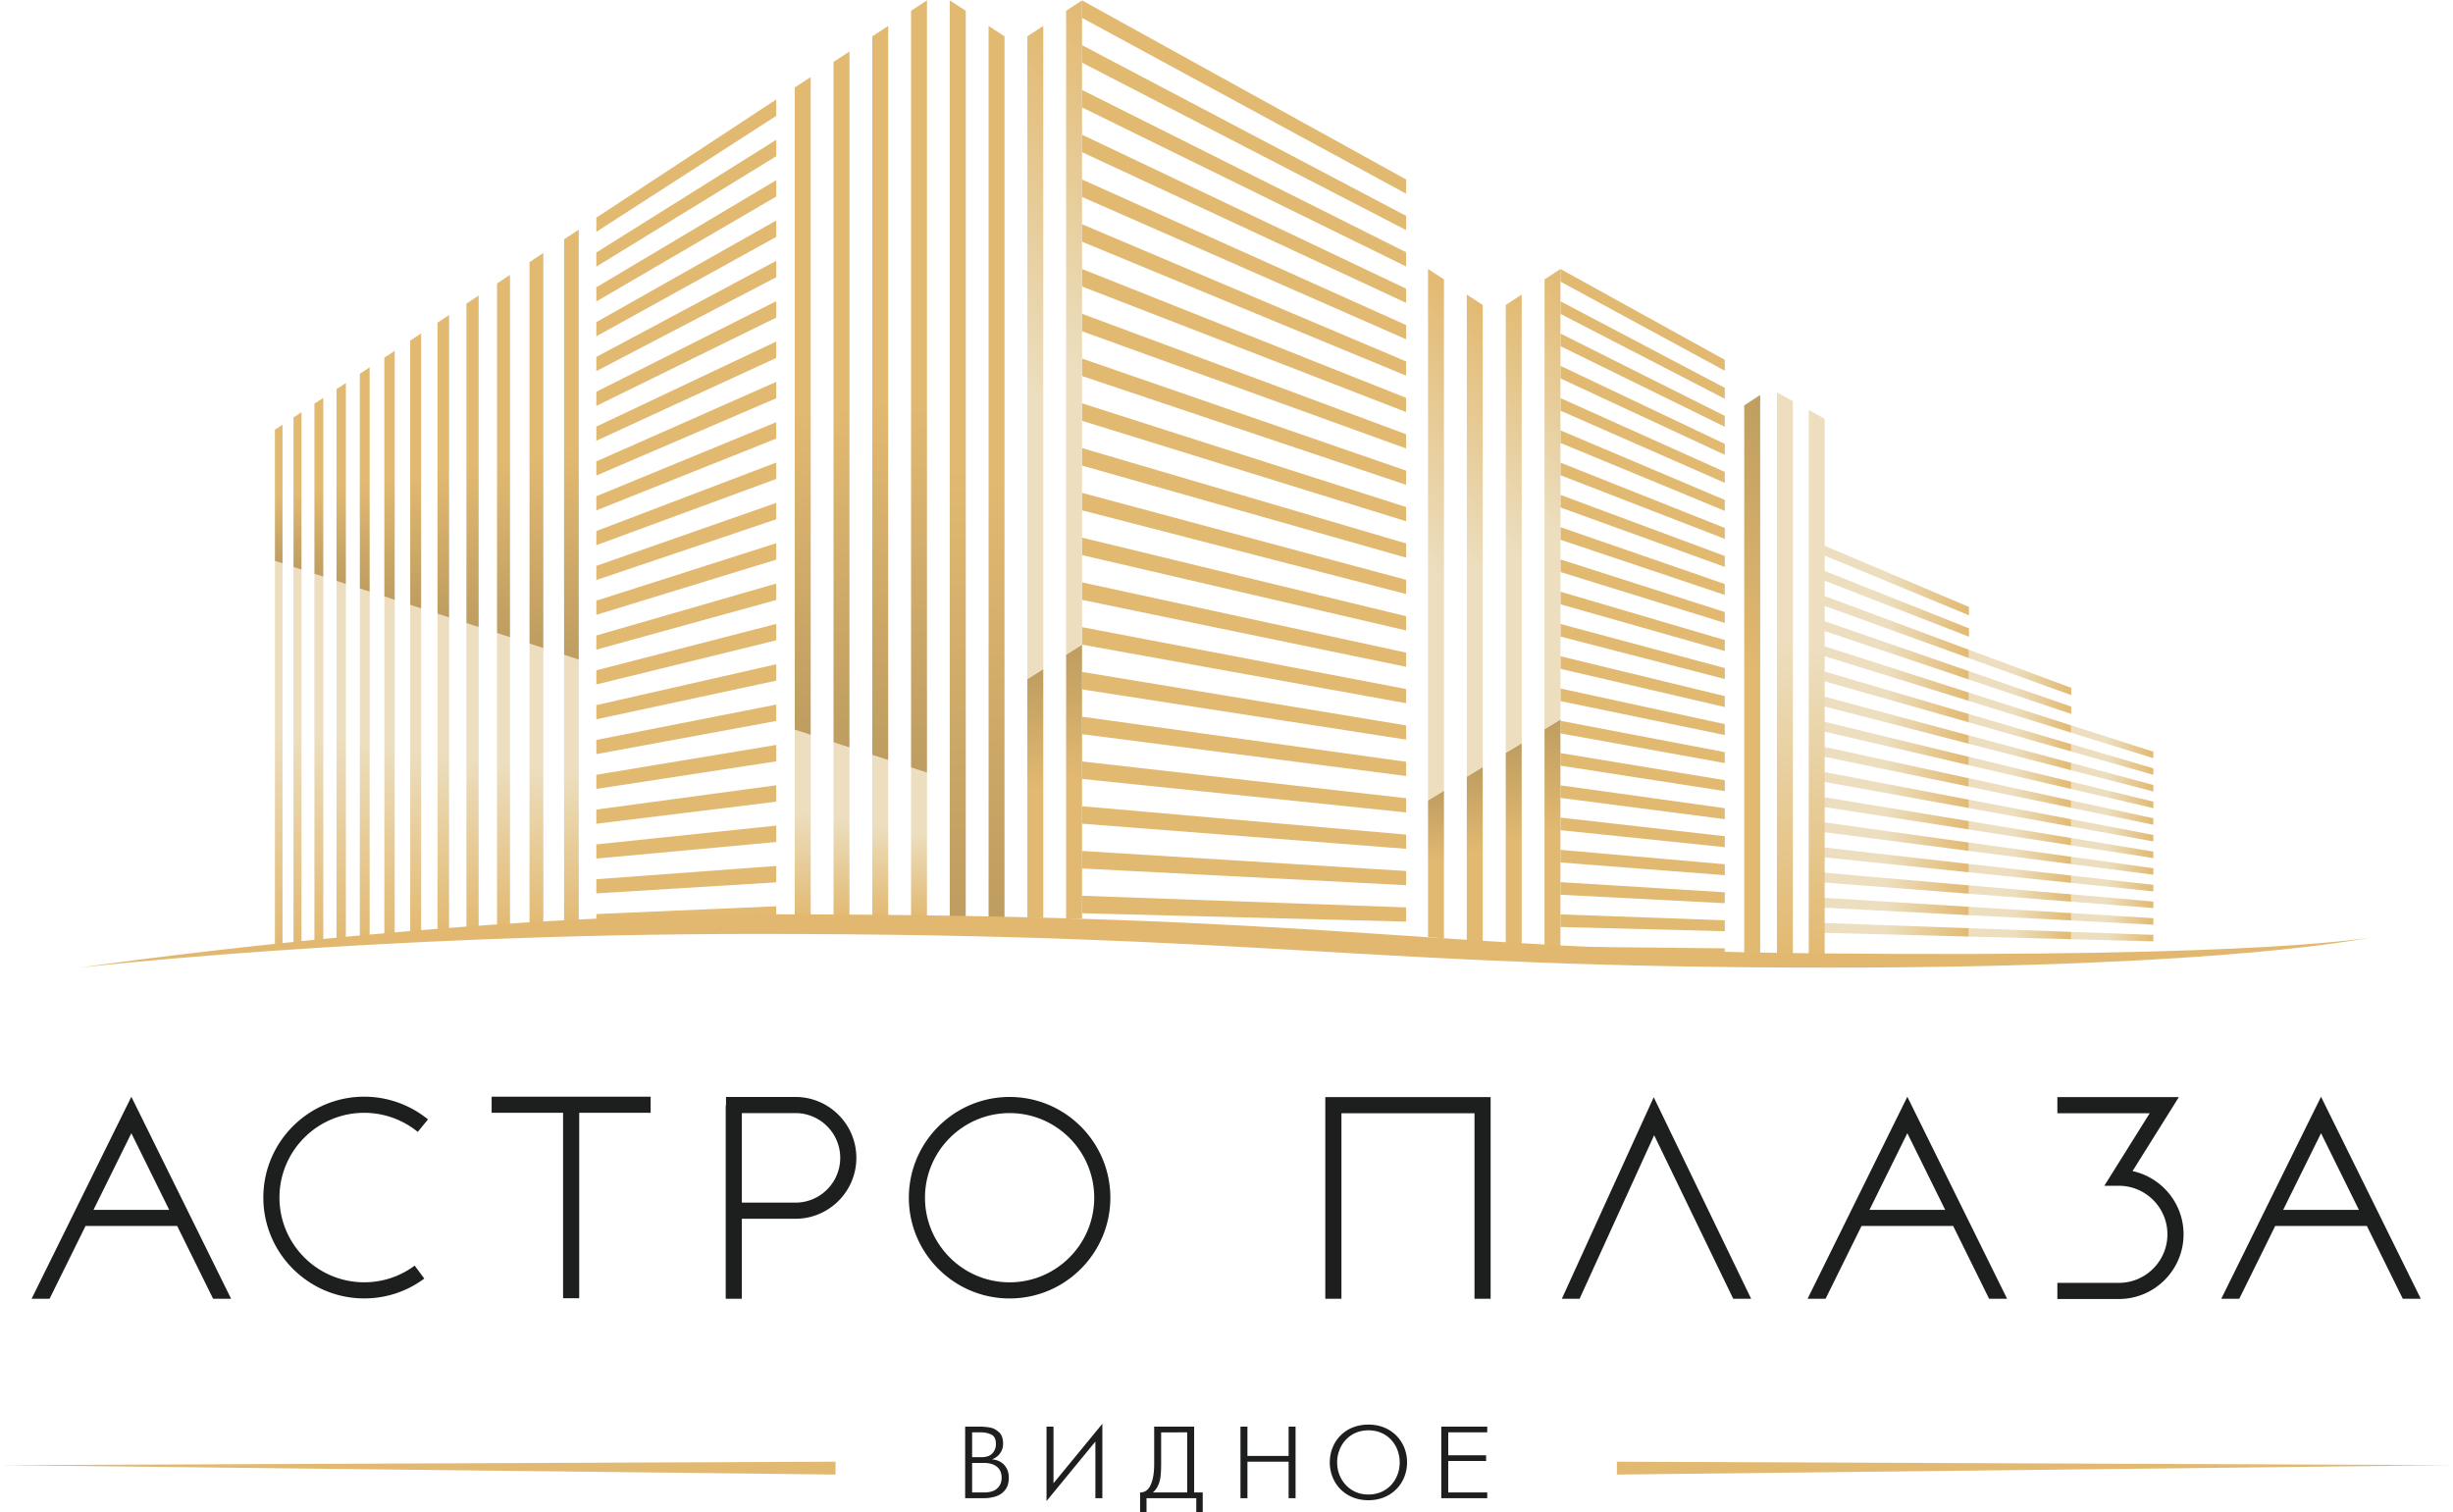 <svg xmlns="http://www.w3.org/2000/svg" viewBox="0 0 607.921 374.839"><defs><clipPath id="c" clipPathUnits="userSpaceOnUse"><path d="M338.824 112.462l.417-.022 26.821-1.387v1.554l-26.821 1.659-.417.026z"/></clipPath><clipPath id="cB" clipPathUnits="userSpaceOnUse"><path d="M385.07 144.976l7.244-2.248 8.027-2.491v1.209l-8.027 2.572-7.244 2.321z"/></clipPath><clipPath id="e" clipPathUnits="userSpaceOnUse"><path d="M338.824 117.148l.417-.032 26.821-2.081v1.555l-26.821 2.351-.417.037z"/></clipPath><clipPath id="g" clipPathUnits="userSpaceOnUse"><path d="M338.824 121.835l.417-.043 26.821-2.775v1.555l-26.821 3.045-.417.048z"/></clipPath><clipPath id="i" clipPathUnits="userSpaceOnUse"><path d="M338.824 126.521l.417-.054 26.821-3.468v1.555l-26.821 3.739-.417.057z"/></clipPath><clipPath id="k" clipPathUnits="userSpaceOnUse"><path d="M338.824 131.208l.417-.066 26.821-4.161v1.555l-26.821 4.433-.417.068z"/></clipPath><clipPath id="m" clipPathUnits="userSpaceOnUse"><path d="M338.824 135.894l.417-.076 26.821-4.854v1.554l-26.821 5.126-.417.08z"/></clipPath><clipPath id="o" clipPathUnits="userSpaceOnUse"><path d="M338.824 140.58l.417-.086 26.821-5.549v1.555l-26.821 5.82-.417.091z"/></clipPath><clipPath id="q" clipPathUnits="userSpaceOnUse"><path d="M338.824 145.267l.417-.097 26.821-6.242v1.554l-26.821 6.514-.417.101z"/></clipPath><clipPath id="s" clipPathUnits="userSpaceOnUse"><path d="M338.824 149.954l.417-.108 26.821-6.936v1.555l-26.821 7.206-.417.112z"/></clipPath><clipPath id="u" clipPathUnits="userSpaceOnUse"><path d="M338.824 154.64l.417-.119 26.821-7.629v1.555l-26.821 7.9-.417.123z"/></clipPath><clipPath id="w" clipPathUnits="userSpaceOnUse"><path d="M338.824 159.326l.417-.129 26.821-8.323v1.555l-26.821 8.594-.417.133z"/></clipPath><clipPath id="y" clipPathUnits="userSpaceOnUse"><path d="M338.824 164.013l.417-.141 26.821-9.016v1.555l-26.821 9.287-.417.145z"/></clipPath><clipPath id="A" clipPathUnits="userSpaceOnUse"><path d="M338.824 168.699l.417-.151 26.821-9.71v1.555l-26.821 9.981-.417.155z"/></clipPath><clipPath id="C" clipPathUnits="userSpaceOnUse"><path d="M338.824 173.386l.417-.162 26.821-10.404v1.555l-26.821 10.675-.417.166z"/></clipPath><clipPath id="E" clipPathUnits="userSpaceOnUse"><path d="M338.824 178.072l.417-.172 26.821-11.098v1.555l-26.821 11.368-.417.177z"/></clipPath><clipPath id="G" clipPathUnits="userSpaceOnUse"><path d="M327.248 207.768l-2.963-1.933V103.089h2.963z"/></clipPath><clipPath id="I" clipPathUnits="userSpaceOnUse"><path d="M0 281.129h455.941V0H0z"/></clipPath><clipPath id="J" clipPathUnits="userSpaceOnUse"><path d="M183.794 110.644c.99-.006 1.977-.014 2.961-.024v163.823l-2.961 1.933z"/></clipPath><clipPath id="L" clipPathUnits="userSpaceOnUse"><path d="M176.586 281.129V110.664l1.482.002c.498 0 .985-.005 1.481-.006v168.535z"/></clipPath><clipPath id="N" clipPathUnits="userSpaceOnUse"><path d="M0 281.129h455.941V0H0z"/></clipPath><clipPath id="O" clipPathUnits="userSpaceOnUse"><path d="M147.761 110.389c.981.019 1.969.036 2.962.051v34.132l-2.962.961z"/></clipPath><clipPath id="Q" clipPathUnits="userSpaceOnUse"><path d="M154.967 110.505c.983.013 1.97.027 2.963.038v31.688l-2.963.963z"/></clipPath><clipPath id="S" clipPathUnits="userSpaceOnUse"><path d="M162.174 110.589c.984.009 1.968.019 2.962.027v29.276l-2.962.962z"/></clipPath><clipPath id="U" clipPathUnits="userSpaceOnUse"><path d="M169.38 110.643c.981.006 1.973.008 2.963.011v26.899l-2.963.962z"/></clipPath><clipPath id="W" clipPathUnits="userSpaceOnUse"><path d="M58.455 105.951l1.65.142v67.895l-1.65.535z"/></clipPath><clipPath id="Y" clipPathUnits="userSpaceOnUse"><path d="M62.57 106.3c.569.047 1.15.094 1.734.14v66.184l-1.734.564z"/></clipPath><clipPath id="aa" clipPathUnits="userSpaceOnUse"><path d="M51.112 105.285l1.413.133v71.031l-1.413.458z"/></clipPath><clipPath id="ac" clipPathUnits="userSpaceOnUse"><path d="M54.567 105.606l1.486.134v69.563l-1.486.482z"/></clipPath><clipPath id="ae" clipPathUnits="userSpaceOnUse"><path d="M66.898 106.647l1.825.141v64.402l-1.825.593z"/></clipPath><clipPath id="ag" clipPathUnits="userSpaceOnUse"><path d="M71.456 106.994c.633.047 1.278.093 1.925.139v62.545l-1.925.625z"/></clipPath><clipPath id="ai" clipPathUnits="userSpaceOnUse"><path d="M76.264 107.339l2.032.139v60.605l-2.032.66z"/></clipPath><clipPath id="ak" clipPathUnits="userSpaceOnUse"><path d="M81.342 107.681c.708.047 1.426.093 2.148.139v58.576l-2.148.698z"/></clipPath><clipPath id="am" clipPathUnits="userSpaceOnUse"><path d="M86.713 108.022l2.276.136v56.454l-2.276.738z"/></clipPath><clipPath id="ao" clipPathUnits="userSpaceOnUse"><path d="M92.406 108.355c.796.045 1.602.09 2.413.134v54.23l-2.413.783z"/></clipPath><clipPath id="aq" clipPathUnits="userSpaceOnUse"><path d="M98.447 108.682l2.565.132v51.894l-2.565.833z"/></clipPath><clipPath id="as" clipPathUnits="userSpaceOnUse"><path d="M104.871 109.001l2.731.125v49.443l-2.731.887z"/></clipPath><clipPath id="au" clipPathUnits="userSpaceOnUse"><path d="M147.761 264.938V145.533l2.962-.961v122.3z"/></clipPath><clipPath id="aw" clipPathUnits="userSpaceOnUse"><path d="M154.967 269.69V143.194l2.963-.963v129.393z"/></clipPath><clipPath id="ay" clipPathUnits="userSpaceOnUse"><path d="M162.174 274.443V140.854l2.962-.962v136.484z"/></clipPath><clipPath id="aA" clipPathUnits="userSpaceOnUse"><path d="M172.343 281.129l-2.963-1.934v-140.68l2.963-.962z"/></clipPath><clipPath id="aC" clipPathUnits="userSpaceOnUse"><path d="M58.455 206.146v-31.623l1.65-.535v33.244z"/></clipPath><clipPath id="aE" clipPathUnits="userSpaceOnUse"><path d="M62.57 208.855v-35.667l1.734-.564v37.372z"/></clipPath><clipPath id="aG" clipPathUnits="userSpaceOnUse"><path d="M51.112 201.311v-24.404l1.413-.458v25.792z"/></clipPath><clipPath id="aI" clipPathUnits="userSpaceOnUse"><path d="M54.567 203.585v-27.8l1.486-.482v29.262z"/></clipPath><clipPath id="aK" clipPathUnits="userSpaceOnUse"><path d="M66.898 211.704v-39.921l1.825-.593v41.717z"/></clipPath><clipPath id="aM" clipPathUnits="userSpaceOnUse"><path d="M71.456 214.706v-44.403l1.925-.625v46.295z"/></clipPath><clipPath id="aO" clipPathUnits="userSpaceOnUse"><path d="M76.264 217.871v-49.128l2.032-.66v51.125z"/></clipPath><clipPath id="aQ" clipPathUnits="userSpaceOnUse"><path d="M81.342 221.215v-54.121l2.148-.698v56.232z"/></clipPath><clipPath id="aS" clipPathUnits="userSpaceOnUse"><path d="M86.713 224.752V165.35l2.276-.738v61.637z"/></clipPath><clipPath id="aU" clipPathUnits="userSpaceOnUse"><path d="M92.406 228.498v-64.996l2.413-.783v67.369z"/></clipPath><clipPath id="aW" clipPathUnits="userSpaceOnUse"><path d="M98.447 232.476v-70.935l2.565-.833v73.457z"/></clipPath><clipPath id="aY" clipPathUnits="userSpaceOnUse"><path d="M104.871 236.705v-77.249l2.731-.887v79.936z"/></clipPath><clipPath id="ba" clipPathUnits="userSpaceOnUse"><path d="M191 154.955v-44.382c.992-.013 1.976-.031 2.962-.048v46.294z"/></clipPath><clipPath id="bc" clipPathUnits="userSpaceOnUse"><path d="M198.206 159.488v-49.04c.995-.022 1.976-.048 2.963-.072v50.976z"/></clipPath><clipPath id="be" clipPathUnits="userSpaceOnUse"><path d="M191 274.443V154.955l2.962 1.864v119.557z"/></clipPath><clipPath id="bg" clipPathUnits="userSpaceOnUse"><path d="M201.169 281.129l-2.963-1.934V159.488l2.963 1.864v116.527z"/></clipPath><clipPath id="bi" clipPathUnits="userSpaceOnUse"><path d="M272.703 136.798v-30.389l2.962-.233v32.433z"/></clipPath><clipPath id="bk" clipPathUnits="userSpaceOnUse"><path d="M265.495 132.392v-25.424l2.963-.228v27.463z"/></clipPath><clipPath id="bm" clipPathUnits="userSpaceOnUse"><path d="M279.945 141.225v-35.393c.994-.08 1.979-.159 2.963-.24v37.445z"/></clipPath><clipPath id="bo" clipPathUnits="userSpaceOnUse"><path d="M287.152 145.632v-40.384l2.962-.24v42.434z"/></clipPath><clipPath id="bq" clipPathUnits="userSpaceOnUse"><path d="M272.703 136.798l2.962 1.811v85.894l-2.962 1.933z"/></clipPath><clipPath id="bs" clipPathUnits="userSpaceOnUse"><path d="M265.495 132.392l2.963 1.811v95.053l-2.963 1.933z"/></clipPath><clipPath id="bu" clipPathUnits="userSpaceOnUse"><path d="M279.945 224.503v-83.278l2.963 1.812v83.399z"/></clipPath><clipPath id="bw" clipPathUnits="userSpaceOnUse"><path d="M287.152 229.256v-83.624l2.962 1.81v83.747z"/></clipPath><clipPath id="by" clipPathUnits="userSpaceOnUse"><path d="M330.363 103.089h2.963v103.517l-2.963 1.639z"/></clipPath><clipPath id="bA" clipPathUnits="userSpaceOnUse"><path d="M336.278 102.651h2.963v100.683l-2.963 1.639z"/></clipPath><clipPath id="bC" clipPathUnits="userSpaceOnUse"><path d="M0 281.129h455.941V0H0z"/></clipPath><clipPath id="bD" clipPathUnits="userSpaceOnUse"><path d="M366.062 154.856l19.008-6.39v1.363l-19.008 6.582z"/></clipPath><clipPath id="bF" clipPathUnits="userSpaceOnUse"><path d="M366.062 158.837l19.008-6.88v1.362l-19.008 7.074z"/></clipPath><clipPath id="bH" clipPathUnits="userSpaceOnUse"><path d="M366.062 107.071l19.008-.492v1.363l-19.008.684z"/></clipPath><clipPath id="bJ" clipPathUnits="userSpaceOnUse"><path d="M366.062 111.053l19.008-.983v1.363l-19.008 1.174z"/></clipPath><clipPath id="bL" clipPathUnits="userSpaceOnUse"><path d="M366.062 115.035l19.008-1.475v1.364l-19.008 1.666z"/></clipPath><clipPath id="bN" clipPathUnits="userSpaceOnUse"><path d="M366.062 119.018l19.008-1.968v1.364l-19.008 2.158z"/></clipPath><clipPath id="bP" clipPathUnits="userSpaceOnUse"><path d="M366.062 122.999l19.008-2.457v1.362l-19.008 2.65z"/></clipPath><clipPath id="bR" clipPathUnits="userSpaceOnUse"><path d="M366.062 126.981l19.008-2.949v1.363l-19.008 3.141z"/></clipPath><clipPath id="bT" clipPathUnits="userSpaceOnUse"><path d="M366.062 130.964l19.008-3.441v1.362l-19.008 3.634z"/></clipPath><clipPath id="bV" clipPathUnits="userSpaceOnUse"><path d="M366.062 134.945l19.008-3.931v1.362l-19.008 4.124z"/></clipPath><clipPath id="bX" clipPathUnits="userSpaceOnUse"><path d="M366.062 138.928l19.008-4.424v1.363l-19.008 4.615z"/></clipPath><clipPath id="bZ" clipPathUnits="userSpaceOnUse"><path d="M366.062 142.909l19.008-4.915v1.363l-19.008 5.107z"/></clipPath><clipPath id="cb" clipPathUnits="userSpaceOnUse"><path d="M366.062 146.892l19.008-5.407v1.363l-19.008 5.599z"/></clipPath><clipPath id="cd" clipPathUnits="userSpaceOnUse"><path d="M366.062 150.874l19.008-5.898v1.363l-19.008 6.089z"/></clipPath><clipPath id="cf" clipPathUnits="userSpaceOnUse"><path d="M385.07 106.579l7.244-.186 8.027-.208v1.208l-8.027.288-7.244.261z"/></clipPath><clipPath id="ch" clipPathUnits="userSpaceOnUse"><path d="M385.07 110.07l7.244-.374 8.027-.416v1.209l-8.027.496-7.244.448z"/></clipPath><clipPath id="cj" clipPathUnits="userSpaceOnUse"><path d="M385.07 113.56l7.244-.561 8.027-.623v1.209l-8.027.703-7.244.636z"/></clipPath><clipPath id="cl" clipPathUnits="userSpaceOnUse"><path d="M385.07 117.05l7.244-.748 8.027-.83v1.208l-8.027.911-7.244.823z"/></clipPath><clipPath id="cn" clipPathUnits="userSpaceOnUse"><path d="M385.07 120.542l7.244-.937 8.027-1.038v1.21l-8.027 1.117-7.244 1.01z"/></clipPath><clipPath id="cp" clipPathUnits="userSpaceOnUse"><path d="M385.07 124.032l7.244-1.123 8.027-1.246v1.209l-8.027 1.326-7.244 1.197z"/></clipPath><clipPath id="cr" clipPathUnits="userSpaceOnUse"><path d="M385.07 127.523l7.244-1.311 8.027-1.453v1.209l-8.027 1.534-7.244 1.383z"/></clipPath><clipPath id="ct" clipPathUnits="userSpaceOnUse"><path d="M385.07 131.014l7.244-1.5 8.027-1.66v1.21l-8.027 1.74-7.244 1.572z"/></clipPath><clipPath id="cv" clipPathUnits="userSpaceOnUse"><path d="M385.07 134.504l7.244-1.686 8.027-1.868v1.209l-8.027 1.949-7.244 1.759z"/></clipPath><clipPath id="cx" clipPathUnits="userSpaceOnUse"><path d="M385.07 137.994l7.244-1.873 8.027-2.075v1.209l-8.027 2.156-7.244 1.946z"/></clipPath><clipPath id="cz" clipPathUnits="userSpaceOnUse"><path d="M385.07 141.485l7.244-2.061 8.027-2.283v1.209l-8.027 2.365-7.244 2.133z"/></clipPath><clipPath id="a" clipPathUnits="userSpaceOnUse"><path d="M338.824 107.775l.417-.01 26.821-.694v1.555l-26.821.964-.417.015z"/></clipPath><clipPath id="cD" clipPathUnits="userSpaceOnUse"><path d="M0 281.129h455.941V0H0z"/></clipPath><linearGradient id="d" spreadMethod="pad" gradientTransform="matrix(27.238 0 0 -27.238 338.824 112.672)" gradientUnits="userSpaceOnUse" y2="0" x2="1" y1="0" x1="0"><stop offset="0" stop-color="#ecdebe"/><stop offset=".44" stop-color="#ecdebe"/><stop offset="1" stop-color="#e2b971"/></linearGradient><linearGradient id="aP" spreadMethod="pad" gradientTransform="matrix(0 51.126 51.126 0 77.28 168.083)" gradientUnits="userSpaceOnUse" y2="0" x2="1" y1="0" x1="0"><stop offset="0" stop-color="#be9d60"/><stop offset=".492" stop-color="#e2b971"/><stop offset="1" stop-color="#e2b971"/></linearGradient><linearGradient id="f" spreadMethod="pad" gradientTransform="matrix(27.238 0 0 -27.238 338.824 117.006)" gradientUnits="userSpaceOnUse" y2="0" x2="1" y1="0" x1="0"><stop offset="0" stop-color="#ecdebe"/><stop offset=".44" stop-color="#ecdebe"/><stop offset="1" stop-color="#e2b971"/></linearGradient><linearGradient id="h" spreadMethod="pad" gradientTransform="matrix(27.238 0 0 -27.238 338.824 121.34)" gradientUnits="userSpaceOnUse" y2="0" x2="1" y1="0" x1="0"><stop offset="0" stop-color="#ecdebe"/><stop offset=".44" stop-color="#ecdebe"/><stop offset="1" stop-color="#e2b971"/></linearGradient><linearGradient id="j" spreadMethod="pad" gradientTransform="matrix(27.238 0 0 -27.238 338.824 125.675)" gradientUnits="userSpaceOnUse" y2="0" x2="1" y1="0" x1="0"><stop offset="0" stop-color="#ecdebe"/><stop offset=".44" stop-color="#ecdebe"/><stop offset="1" stop-color="#e2b971"/></linearGradient><linearGradient id="l" spreadMethod="pad" gradientTransform="matrix(27.238 0 0 -27.238 338.824 130.01)" gradientUnits="userSpaceOnUse" y2="0" x2="1" y1="0" x1="0"><stop offset="0" stop-color="#ecdebe"/><stop offset=".44" stop-color="#ecdebe"/><stop offset="1" stop-color="#e2b971"/></linearGradient><linearGradient id="n" spreadMethod="pad" gradientTransform="matrix(27.238 0 0 -27.238 338.824 134.344)" gradientUnits="userSpaceOnUse" y2="0" x2="1" y1="0" x1="0"><stop offset="0" stop-color="#ecdebe"/><stop offset=".44" stop-color="#ecdebe"/><stop offset="1" stop-color="#e2b971"/></linearGradient><linearGradient id="p" spreadMethod="pad" gradientTransform="matrix(27.238 0 0 -27.238 338.824 138.678)" gradientUnits="userSpaceOnUse" y2="0" x2="1" y1="0" x1="0"><stop offset="0" stop-color="#ecdebe"/><stop offset=".44" stop-color="#ecdebe"/><stop offset="1" stop-color="#e2b971"/></linearGradient><linearGradient id="r" spreadMethod="pad" gradientTransform="matrix(27.238 0 0 -27.238 338.824 143.012)" gradientUnits="userSpaceOnUse" y2="0" x2="1" y1="0" x1="0"><stop offset="0" stop-color="#ecdebe"/><stop offset=".44" stop-color="#ecdebe"/><stop offset="1" stop-color="#e2b971"/></linearGradient><linearGradient id="t" spreadMethod="pad" gradientTransform="matrix(27.238 0 0 -27.238 338.824 147.346)" gradientUnits="userSpaceOnUse" y2="0" x2="1" y1="0" x1="0"><stop offset="0" stop-color="#ecdebe"/><stop offset=".44" stop-color="#ecdebe"/><stop offset="1" stop-color="#e2b971"/></linearGradient><linearGradient id="v" spreadMethod="pad" gradientTransform="matrix(27.238 0 0 -27.238 338.824 151.68)" gradientUnits="userSpaceOnUse" y2="0" x2="1" y1="0" x1="0"><stop offset="0" stop-color="#ecdebe"/><stop offset=".44" stop-color="#ecdebe"/><stop offset="1" stop-color="#e2b971"/></linearGradient><linearGradient id="x" spreadMethod="pad" gradientTransform="matrix(27.238 0 0 -27.238 338.824 156.015)" gradientUnits="userSpaceOnUse" y2="0" x2="1" y1="0" x1="0"><stop offset="0" stop-color="#ecdebe"/><stop offset=".44" stop-color="#ecdebe"/><stop offset="1" stop-color="#e2b971"/></linearGradient><linearGradient id="z" spreadMethod="pad" gradientTransform="matrix(27.238 0 0 -27.238 338.824 160.35)" gradientUnits="userSpaceOnUse" y2="0" x2="1" y1="0" x1="0"><stop offset="0" stop-color="#ecdebe"/><stop offset=".44" stop-color="#ecdebe"/><stop offset="1" stop-color="#e2b971"/></linearGradient><linearGradient id="B" spreadMethod="pad" gradientTransform="matrix(27.238 0 0 -27.238 338.824 164.684)" gradientUnits="userSpaceOnUse" y2="0" x2="1" y1="0" x1="0"><stop offset="0" stop-color="#ecdebe"/><stop offset=".44" stop-color="#ecdebe"/><stop offset="1" stop-color="#e2b971"/></linearGradient><linearGradient id="D" spreadMethod="pad" gradientTransform="matrix(27.238 0 0 -27.238 338.824 169.018)" gradientUnits="userSpaceOnUse" y2="0" x2="1" y1="0" x1="0"><stop offset="0" stop-color="#ecdebe"/><stop offset=".44" stop-color="#ecdebe"/><stop offset="1" stop-color="#e2b971"/></linearGradient><linearGradient id="F" spreadMethod="pad" gradientTransform="matrix(27.238 0 0 -27.238 338.824 173.352)" gradientUnits="userSpaceOnUse" y2="0" x2="1" y1="0" x1="0"><stop offset="0" stop-color="#ecdebe"/><stop offset=".44" stop-color="#ecdebe"/><stop offset="1" stop-color="#e2b971"/></linearGradient><linearGradient id="H" spreadMethod="pad" gradientTransform="scale(76.115 -76.115) rotate(-45 -.064 -5.588)" gradientUnits="userSpaceOnUse" y2="0" x2="1" y1="0" x1="0"><stop offset="0" stop-color="#e2b971"/><stop offset=".508" stop-color="#e2b971"/><stop offset="1" stop-color="#be9d60"/></linearGradient><linearGradient id="K" spreadMethod="pad" gradientTransform="matrix(0 165.757 165.757 0 185.274 110.62)" gradientUnits="userSpaceOnUse" y2="0" x2="1" y1="0" x1="0"><stop offset="0" stop-color="#be9d60"/><stop offset=".492" stop-color="#e2b971"/><stop offset="1" stop-color="#e2b971"/></linearGradient><linearGradient id="M" spreadMethod="pad" gradientTransform="matrix(0 170.469 170.469 0 178.068 110.66)" gradientUnits="userSpaceOnUse" y2="0" x2="1" y1="0" x1="0"><stop offset="0" stop-color="#be9d60"/><stop offset=".492" stop-color="#e2b971"/><stop offset="1" stop-color="#e2b971"/></linearGradient><linearGradient id="P" spreadMethod="pad" gradientTransform="matrix(0 35.144 35.144 0 149.242 110.39)" gradientUnits="userSpaceOnUse" y2="0" x2="1" y1="0" x1="0"><stop offset="0" stop-color="#e2b971"/><stop offset=".56" stop-color="#ecdebe"/><stop offset="1" stop-color="#ecdebe"/></linearGradient><linearGradient id="R" spreadMethod="pad" gradientTransform="matrix(0 32.689 32.689 0 156.449 110.505)" gradientUnits="userSpaceOnUse" y2="0" x2="1" y1="0" x1="0"><stop offset="0" stop-color="#e2b971"/><stop offset=".56" stop-color="#ecdebe"/><stop offset="1" stop-color="#ecdebe"/></linearGradient><linearGradient id="T" spreadMethod="pad" gradientTransform="matrix(0 30.265 30.265 0 163.655 110.59)" gradientUnits="userSpaceOnUse" y2="0" x2="1" y1="0" x1="0"><stop offset="0" stop-color="#e2b971"/><stop offset=".56" stop-color="#ecdebe"/><stop offset="1" stop-color="#ecdebe"/></linearGradient><linearGradient id="V" spreadMethod="pad" gradientTransform="rotate(90 30.102 140.753) scale(27.872)" gradientUnits="userSpaceOnUse" y2="0" x2="1" y1="0" x1="0"><stop offset="0" stop-color="#e2b971"/><stop offset=".56" stop-color="#ecdebe"/><stop offset="1" stop-color="#ecdebe"/></linearGradient><linearGradient id="X" spreadMethod="pad" gradientTransform="matrix(0 68.572 68.572 0 59.28 105.951)" gradientUnits="userSpaceOnUse" y2="0" x2="1" y1="0" x1="0"><stop offset="0" stop-color="#e2b971"/><stop offset=".56" stop-color="#ecdebe"/><stop offset="1" stop-color="#ecdebe"/></linearGradient><linearGradient id="Z" spreadMethod="pad" gradientTransform="matrix(0 66.888 66.888 0 63.437 106.3)" gradientUnits="userSpaceOnUse" y2="0" x2="1" y1="0" x1="0"><stop offset="0" stop-color="#e2b971"/><stop offset=".56" stop-color="#ecdebe"/><stop offset="1" stop-color="#ecdebe"/></linearGradient><linearGradient id="ab" spreadMethod="pad" gradientTransform="matrix(0 71.623 71.623 0 51.818 105.285)" gradientUnits="userSpaceOnUse" y2="0" x2="1" y1="0" x1="0"><stop offset="0" stop-color="#e2b971"/><stop offset=".56" stop-color="#ecdebe"/><stop offset="1" stop-color="#ecdebe"/></linearGradient><linearGradient id="ad" spreadMethod="pad" gradientTransform="matrix(0 70.18 70.18 0 55.31 105.606)" gradientUnits="userSpaceOnUse" y2="0" x2="1" y1="0" x1="0"><stop offset="0" stop-color="#e2b971"/><stop offset=".56" stop-color="#ecdebe"/><stop offset="1" stop-color="#ecdebe"/></linearGradient><linearGradient id="af" spreadMethod="pad" gradientTransform="matrix(0 65.136 65.136 0 67.81 106.647)" gradientUnits="userSpaceOnUse" y2="0" x2="1" y1="0" x1="0"><stop offset="0" stop-color="#e2b971"/><stop offset=".56" stop-color="#ecdebe"/><stop offset="1" stop-color="#ecdebe"/></linearGradient><linearGradient id="ah" spreadMethod="pad" gradientTransform="matrix(0 63.309 63.309 0 72.419 106.994)" gradientUnits="userSpaceOnUse" y2="0" x2="1" y1="0" x1="0"><stop offset="0" stop-color="#e2b971"/><stop offset=".56" stop-color="#ecdebe"/><stop offset="1" stop-color="#ecdebe"/></linearGradient><linearGradient id="aj" spreadMethod="pad" gradientTransform="matrix(0 61.404 61.404 0 77.28 107.339)" gradientUnits="userSpaceOnUse" y2="0" x2="1" y1="0" x1="0"><stop offset="0" stop-color="#e2b971"/><stop offset=".56" stop-color="#ecdebe"/><stop offset="1" stop-color="#ecdebe"/></linearGradient><linearGradient id="al" spreadMethod="pad" gradientTransform="matrix(0 59.412 59.412 0 82.416 107.682)" gradientUnits="userSpaceOnUse" y2="0" x2="1" y1="0" x1="0"><stop offset="0" stop-color="#e2b971"/><stop offset=".56" stop-color="#ecdebe"/><stop offset="1" stop-color="#ecdebe"/></linearGradient><linearGradient id="an" spreadMethod="pad" gradientTransform="matrix(0 57.329 57.329 0 87.851 108.021)" gradientUnits="userSpaceOnUse" y2="0" x2="1" y1="0" x1="0"><stop offset="0" stop-color="#e2b971"/><stop offset=".56" stop-color="#ecdebe"/><stop offset="1" stop-color="#ecdebe"/></linearGradient><linearGradient id="ap" spreadMethod="pad" gradientTransform="matrix(0 55.147 55.147 0 93.612 108.355)" gradientUnits="userSpaceOnUse" y2="0" x2="1" y1="0" x1="0"><stop offset="0" stop-color="#e2b971"/><stop offset=".56" stop-color="#ecdebe"/><stop offset="1" stop-color="#ecdebe"/></linearGradient><linearGradient id="ar" spreadMethod="pad" gradientTransform="matrix(0 52.859 52.859 0 99.73 108.682)" gradientUnits="userSpaceOnUse" y2="0" x2="1" y1="0" x1="0"><stop offset="0" stop-color="#e2b971"/><stop offset=".56" stop-color="#ecdebe"/><stop offset="1" stop-color="#ecdebe"/></linearGradient><linearGradient id="at" spreadMethod="pad" gradientTransform="matrix(0 50.456 50.456 0 106.236 109)" gradientUnits="userSpaceOnUse" y2="0" x2="1" y1="0" x1="0"><stop offset="0" stop-color="#e2b971"/><stop offset=".56" stop-color="#ecdebe"/><stop offset="1" stop-color="#ecdebe"/></linearGradient><linearGradient id="av" spreadMethod="pad" gradientTransform="rotate(90 2.446 146.883) scale(122.301)" gradientUnits="userSpaceOnUse" y2="0" x2="1" y1="0" x1="0"><stop offset="0" stop-color="#be9d60"/><stop offset=".492" stop-color="#e2b971"/><stop offset="1" stop-color="#e2b971"/></linearGradient><linearGradient id="ax" spreadMethod="pad" gradientTransform="matrix(0 129.392 129.392 0 156.449 142.232)" gradientUnits="userSpaceOnUse" y2="0" x2="1" y1="0" x1="0"><stop offset="0" stop-color="#be9d60"/><stop offset=".492" stop-color="#e2b971"/><stop offset="1" stop-color="#e2b971"/></linearGradient><linearGradient id="az" spreadMethod="pad" gradientTransform="matrix(0 136.484 136.484 0 163.655 139.893)" gradientUnits="userSpaceOnUse" y2="0" x2="1" y1="0" x1="0"><stop offset="0" stop-color="#be9d60"/><stop offset=".492" stop-color="#e2b971"/><stop offset="1" stop-color="#e2b971"/></linearGradient><linearGradient id="aB" spreadMethod="pad" gradientTransform="matrix(0 143.576 143.576 0 170.862 137.553)" gradientUnits="userSpaceOnUse" y2="0" x2="1" y1="0" x1="0"><stop offset="0" stop-color="#be9d60"/><stop offset=".492" stop-color="#e2b971"/><stop offset="1" stop-color="#e2b971"/></linearGradient><linearGradient id="aD" spreadMethod="pad" gradientTransform="matrix(0 33.244 33.244 0 59.28 173.988)" gradientUnits="userSpaceOnUse" y2="0" x2="1" y1="0" x1="0"><stop offset="0" stop-color="#be9d60"/><stop offset=".492" stop-color="#e2b971"/><stop offset="1" stop-color="#e2b971"/></linearGradient><linearGradient id="aF" spreadMethod="pad" gradientTransform="matrix(0 37.372 37.372 0 63.437 172.625)" gradientUnits="userSpaceOnUse" y2="0" x2="1" y1="0" x1="0"><stop offset="0" stop-color="#be9d60"/><stop offset=".492" stop-color="#e2b971"/><stop offset="1" stop-color="#e2b971"/></linearGradient><linearGradient id="aH" spreadMethod="pad" gradientTransform="matrix(0 25.793 25.793 0 51.818 176.449)" gradientUnits="userSpaceOnUse" y2="0" x2="1" y1="0" x1="0"><stop offset="0" stop-color="#be9d60"/><stop offset=".492" stop-color="#e2b971"/><stop offset="1" stop-color="#e2b971"/></linearGradient><linearGradient id="aJ" spreadMethod="pad" gradientTransform="matrix(0 29.261 29.261 0 55.31 175.303)" gradientUnits="userSpaceOnUse" y2="0" x2="1" y1="0" x1="0"><stop offset="0" stop-color="#be9d60"/><stop offset=".492" stop-color="#e2b971"/><stop offset="1" stop-color="#e2b971"/></linearGradient><linearGradient id="aL" spreadMethod="pad" gradientTransform="matrix(0 41.716 41.716 0 67.81 171.19)" gradientUnits="userSpaceOnUse" y2="0" x2="1" y1="0" x1="0"><stop offset="0" stop-color="#be9d60"/><stop offset=".492" stop-color="#e2b971"/><stop offset="1" stop-color="#e2b971"/></linearGradient><linearGradient id="aN" spreadMethod="pad" gradientTransform="matrix(0 46.295 46.295 0 72.419 169.678)" gradientUnits="userSpaceOnUse" y2="0" x2="1" y1="0" x1="0"><stop offset="0" stop-color="#be9d60"/><stop offset=".492" stop-color="#e2b971"/><stop offset="1" stop-color="#e2b971"/></linearGradient><linearGradient id="b" spreadMethod="pad" gradientTransform="matrix(27.238 0 0 -27.238 338.824 108.338)" gradientUnits="userSpaceOnUse" y2="0" x2="1" y1="0" x1="0"><stop offset="0" stop-color="#ecdebe"/><stop offset=".44" stop-color="#ecdebe"/><stop offset="1" stop-color="#e2b971"/></linearGradient><linearGradient id="aR" spreadMethod="pad" gradientTransform="matrix(0 56.232 56.232 0 82.416 166.397)" gradientUnits="userSpaceOnUse" y2="0" x2="1" y1="0" x1="0"><stop offset="0" stop-color="#be9d60"/><stop offset=".492" stop-color="#e2b971"/><stop offset="1" stop-color="#e2b971"/></linearGradient><linearGradient id="aT" spreadMethod="pad" gradientTransform="matrix(0 61.638 61.638 0 87.851 164.612)" gradientUnits="userSpaceOnUse" y2="0" x2="1" y1="0" x1="0"><stop offset="0" stop-color="#be9d60"/><stop offset=".492" stop-color="#e2b971"/><stop offset="1" stop-color="#e2b971"/></linearGradient><linearGradient id="aV" spreadMethod="pad" gradientTransform="matrix(0 67.369 67.369 0 93.612 162.719)" gradientUnits="userSpaceOnUse" y2="0" x2="1" y1="0" x1="0"><stop offset="0" stop-color="#be9d60"/><stop offset=".492" stop-color="#e2b971"/><stop offset="1" stop-color="#e2b971"/></linearGradient><linearGradient id="aX" spreadMethod="pad" gradientTransform="matrix(0 73.456 73.456 0 99.73 160.709)" gradientUnits="userSpaceOnUse" y2="0" x2="1" y1="0" x1="0"><stop offset="0" stop-color="#be9d60"/><stop offset=".492" stop-color="#e2b971"/><stop offset="1" stop-color="#e2b971"/></linearGradient><linearGradient id="aZ" spreadMethod="pad" gradientTransform="matrix(0 79.935 79.935 0 106.236 158.57)" gradientUnits="userSpaceOnUse" y2="0" x2="1" y1="0" x1="0"><stop offset="0" stop-color="#be9d60"/><stop offset=".492" stop-color="#e2b971"/><stop offset="1" stop-color="#e2b971"/></linearGradient><linearGradient id="bb" spreadMethod="pad" gradientTransform="matrix(0 46.293 46.293 0 192.48 110.525)" gradientUnits="userSpaceOnUse" y2="0" x2="1" y1="0" x1="0"><stop offset="0" stop-color="#e2b971"/><stop offset=".508" stop-color="#e2b971"/><stop offset="1" stop-color="#be9d60"/></linearGradient><linearGradient id="bd" spreadMethod="pad" gradientTransform="matrix(0 50.976 50.976 0 199.687 110.376)" gradientUnits="userSpaceOnUse" y2="0" x2="1" y1="0" x1="0"><stop offset="0" stop-color="#e2b971"/><stop offset=".508" stop-color="#e2b971"/><stop offset="1" stop-color="#be9d60"/></linearGradient><linearGradient id="bf" spreadMethod="pad" gradientTransform="scale(87.954 -87.954) rotate(-45 -1.615 -3.264)" gradientUnits="userSpaceOnUse" y2="0" x2="1" y1="0" x1="0"><stop offset="0" stop-color="#ecdebe"/><stop offset=".44" stop-color="#ecdebe"/><stop offset="1" stop-color="#e2b971"/></linearGradient><linearGradient id="bh" spreadMethod="pad" gradientTransform="scale(88.108 -88.108) rotate(-45 -1.635 -3.383)" gradientUnits="userSpaceOnUse" y2="0" x2="1" y1="0" x1="0"><stop offset="0" stop-color="#ecdebe"/><stop offset=".44" stop-color="#ecdebe"/><stop offset="1" stop-color="#e2b971"/></linearGradient><linearGradient id="bj" spreadMethod="pad" gradientTransform="matrix(0 32.433 32.433 0 274.184 106.176)" gradientUnits="userSpaceOnUse" y2="0" x2="1" y1="0" x1="0"><stop offset="0" stop-color="#e2b971"/><stop offset=".508" stop-color="#e2b971"/><stop offset="1" stop-color="#be9d60"/></linearGradient><linearGradient id="bl" spreadMethod="pad" gradientTransform="matrix(0 27.463 27.463 0 266.978 106.74)" gradientUnits="userSpaceOnUse" y2="0" x2="1" y1="0" x1="0"><stop offset="0" stop-color="#e2b971"/><stop offset=".508" stop-color="#e2b971"/><stop offset="1" stop-color="#be9d60"/></linearGradient><linearGradient id="bn" spreadMethod="pad" gradientTransform="matrix(0 37.444 37.444 0 281.427 105.593)" gradientUnits="userSpaceOnUse" y2="0" x2="1" y1="0" x1="0"><stop offset="0" stop-color="#e2b971"/><stop offset=".508" stop-color="#e2b971"/><stop offset="1" stop-color="#be9d60"/></linearGradient><linearGradient id="bp" spreadMethod="pad" gradientTransform="matrix(0 42.435 42.435 0 288.633 105.007)" gradientUnits="userSpaceOnUse" y2="0" x2="1" y1="0" x1="0"><stop offset="0" stop-color="#e2b971"/><stop offset=".508" stop-color="#e2b971"/><stop offset="1" stop-color="#be9d60"/></linearGradient><linearGradient id="br" spreadMethod="pad" gradientTransform="scale(64.112 -64.112) rotate(-45 -1.038 -5.957)" gradientUnits="userSpaceOnUse" y2="0" x2="1" y1="0" x1="0"><stop offset="0" stop-color="#ecdebe"/><stop offset=".44" stop-color="#ecdebe"/><stop offset="1" stop-color="#e2b971"/></linearGradient><linearGradient id="bt" spreadMethod="pad" gradientTransform="scale(70.588 -70.588) rotate(-45 -.974 -5.233)" gradientUnits="userSpaceOnUse" y2="0" x2="1" y1="0" x1="0"><stop offset="0" stop-color="#ecdebe"/><stop offset=".44" stop-color="#ecdebe"/><stop offset="1" stop-color="#e2b971"/></linearGradient><linearGradient id="bv" spreadMethod="pad" gradientTransform="scale(62.348 -62.348) rotate(-45 -1.051 -6.32)" gradientUnits="userSpaceOnUse" y2="0" x2="1" y1="0" x1="0"><stop offset="0" stop-color="#ecdebe"/><stop offset=".44" stop-color="#ecdebe"/><stop offset="1" stop-color="#e2b971"/></linearGradient><linearGradient id="bx" spreadMethod="pad" gradientTransform="scale(62.593 -62.593) rotate(-45 -1.077 -6.468)" gradientUnits="userSpaceOnUse" y2="0" x2="1" y1="0" x1="0"><stop offset="0" stop-color="#ecdebe"/><stop offset=".44" stop-color="#ecdebe"/><stop offset="1" stop-color="#e2b971"/></linearGradient><linearGradient id="bz" spreadMethod="pad" gradientTransform="matrix(0 105.156 105.156 0 331.845 103.089)" gradientUnits="userSpaceOnUse" y2="0" x2="1" y1="0" x1="0"><stop offset="0" stop-color="#e2b971"/><stop offset=".56" stop-color="#ecdebe"/><stop offset="1" stop-color="#ecdebe"/></linearGradient><linearGradient id="bB" spreadMethod="pad" gradientTransform="matrix(0 102.322 102.322 0 337.76 102.651)" gradientUnits="userSpaceOnUse" y2="0" x2="1" y1="0" x1="0"><stop offset="0" stop-color="#e2b971"/><stop offset=".56" stop-color="#ecdebe"/><stop offset="1" stop-color="#ecdebe"/></linearGradient><linearGradient id="bE" spreadMethod="pad" gradientTransform="matrix(19.007 0 0 -19.007 366.062 152.439)" gradientUnits="userSpaceOnUse" y2="0" x2="1" y1="0" x1="0"><stop offset="0" stop-color="#ecdebe"/><stop offset=".44" stop-color="#ecdebe"/><stop offset="1" stop-color="#e2b971"/></linearGradient><linearGradient id="bG" spreadMethod="pad" gradientTransform="matrix(19.007 0 0 -19.007 366.062 156.175)" gradientUnits="userSpaceOnUse" y2="0" x2="1" y1="0" x1="0"><stop offset="0" stop-color="#ecdebe"/><stop offset=".44" stop-color="#ecdebe"/><stop offset="1" stop-color="#e2b971"/></linearGradient><linearGradient id="bI" spreadMethod="pad" gradientTransform="matrix(19.007 0 0 -19.007 366.062 107.603)" gradientUnits="userSpaceOnUse" y2="0" x2="1" y1="0" x1="0"><stop offset="0" stop-color="#ecdebe"/><stop offset=".44" stop-color="#ecdebe"/><stop offset="1" stop-color="#e2b971"/></linearGradient><linearGradient id="bK" spreadMethod="pad" gradientTransform="matrix(19.007 0 0 -19.007 366.062 111.339)" gradientUnits="userSpaceOnUse" y2="0" x2="1" y1="0" x1="0"><stop offset="0" stop-color="#ecdebe"/><stop offset=".44" stop-color="#ecdebe"/><stop offset="1" stop-color="#e2b971"/></linearGradient><linearGradient id="bM" spreadMethod="pad" gradientTransform="matrix(19.007 0 0 -19.007 366.062 115.075)" gradientUnits="userSpaceOnUse" y2="0" x2="1" y1="0" x1="0"><stop offset="0" stop-color="#ecdebe"/><stop offset=".44" stop-color="#ecdebe"/><stop offset="1" stop-color="#e2b971"/></linearGradient><linearGradient id="bO" spreadMethod="pad" gradientTransform="matrix(19.007 0 0 -19.007 366.062 118.812)" gradientUnits="userSpaceOnUse" y2="0" x2="1" y1="0" x1="0"><stop offset="0" stop-color="#ecdebe"/><stop offset=".44" stop-color="#ecdebe"/><stop offset="1" stop-color="#e2b971"/></linearGradient><linearGradient id="bQ" spreadMethod="pad" gradientTransform="matrix(19.007 0 0 -19.007 366.062 122.548)" gradientUnits="userSpaceOnUse" y2="0" x2="1" y1="0" x1="0"><stop offset="0" stop-color="#ecdebe"/><stop offset=".44" stop-color="#ecdebe"/><stop offset="1" stop-color="#e2b971"/></linearGradient><linearGradient id="bS" spreadMethod="pad" gradientTransform="matrix(19.007 0 0 -19.007 366.062 126.284)" gradientUnits="userSpaceOnUse" y2="0" x2="1" y1="0" x1="0"><stop offset="0" stop-color="#ecdebe"/><stop offset=".44" stop-color="#ecdebe"/><stop offset="1" stop-color="#e2b971"/></linearGradient><linearGradient id="bU" spreadMethod="pad" gradientTransform="matrix(19.007 0 0 -19.007 366.062 130.02)" gradientUnits="userSpaceOnUse" y2="0" x2="1" y1="0" x1="0"><stop offset="0" stop-color="#ecdebe"/><stop offset=".44" stop-color="#ecdebe"/><stop offset="1" stop-color="#e2b971"/></linearGradient><linearGradient id="bW" spreadMethod="pad" gradientTransform="matrix(19.007 0 0 -19.007 366.062 133.757)" gradientUnits="userSpaceOnUse" y2="0" x2="1" y1="0" x1="0"><stop offset="0" stop-color="#ecdebe"/><stop offset=".44" stop-color="#ecdebe"/><stop offset="1" stop-color="#e2b971"/></linearGradient><linearGradient id="bY" spreadMethod="pad" gradientTransform="matrix(19.007 0 0 -19.007 366.062 137.493)" gradientUnits="userSpaceOnUse" y2="0" x2="1" y1="0" x1="0"><stop offset="0" stop-color="#ecdebe"/><stop offset=".44" stop-color="#ecdebe"/><stop offset="1" stop-color="#e2b971"/></linearGradient><linearGradient id="ca" spreadMethod="pad" gradientTransform="matrix(19.007 0 0 -19.007 366.062 141.23)" gradientUnits="userSpaceOnUse" y2="0" x2="1" y1="0" x1="0"><stop offset="0" stop-color="#ecdebe"/><stop offset=".44" stop-color="#ecdebe"/><stop offset="1" stop-color="#e2b971"/></linearGradient><linearGradient id="cc" spreadMethod="pad" gradientTransform="matrix(19.007 0 0 -19.007 366.062 144.966)" gradientUnits="userSpaceOnUse" y2="0" x2="1" y1="0" x1="0"><stop offset="0" stop-color="#ecdebe"/><stop offset=".44" stop-color="#ecdebe"/><stop offset="1" stop-color="#e2b971"/></linearGradient><linearGradient id="ce" spreadMethod="pad" gradientTransform="matrix(19.007 0 0 -19.007 366.062 148.702)" gradientUnits="userSpaceOnUse" y2="0" x2="1" y1="0" x1="0"><stop offset="0" stop-color="#ecdebe"/><stop offset=".44" stop-color="#ecdebe"/><stop offset="1" stop-color="#e2b971"/></linearGradient><linearGradient id="cg" spreadMethod="pad" gradientTransform="matrix(15.271 0 0 -15.271 385.07 107.063)" gradientUnits="userSpaceOnUse" y2="0" x2="1" y1="0" x1="0"><stop offset="0" stop-color="#ecdebe"/><stop offset=".44" stop-color="#ecdebe"/><stop offset="1" stop-color="#e2b971"/></linearGradient><linearGradient id="ci" spreadMethod="pad" gradientTransform="matrix(15.271 0 0 -15.271 385.07 110.356)" gradientUnits="userSpaceOnUse" y2="0" x2="1" y1="0" x1="0"><stop offset="0" stop-color="#ecdebe"/><stop offset=".44" stop-color="#ecdebe"/><stop offset="1" stop-color="#e2b971"/></linearGradient><linearGradient id="ck" spreadMethod="pad" gradientTransform="matrix(15.271 0 0 -15.271 385.07 113.65)" gradientUnits="userSpaceOnUse" y2="0" x2="1" y1="0" x1="0"><stop offset="0" stop-color="#ecdebe"/><stop offset=".44" stop-color="#ecdebe"/><stop offset="1" stop-color="#e2b971"/></linearGradient><linearGradient id="cm" spreadMethod="pad" gradientTransform="matrix(15.271 0 0 -15.271 385.07 116.943)" gradientUnits="userSpaceOnUse" y2="0" x2="1" y1="0" x1="0"><stop offset="0" stop-color="#ecdebe"/><stop offset=".44" stop-color="#ecdebe"/><stop offset="1" stop-color="#e2b971"/></linearGradient><linearGradient id="co" spreadMethod="pad" gradientTransform="matrix(15.271 0 0 -15.271 385.07 120.236)" gradientUnits="userSpaceOnUse" y2="0" x2="1" y1="0" x1="0"><stop offset="0" stop-color="#ecdebe"/><stop offset=".44" stop-color="#ecdebe"/><stop offset="1" stop-color="#e2b971"/></linearGradient><linearGradient id="cq" spreadMethod="pad" gradientTransform="matrix(15.271 0 0 -15.271 385.07 123.529)" gradientUnits="userSpaceOnUse" y2="0" x2="1" y1="0" x1="0"><stop offset="0" stop-color="#ecdebe"/><stop offset=".44" stop-color="#ecdebe"/><stop offset="1" stop-color="#e2b971"/></linearGradient><linearGradient id="cs" spreadMethod="pad" gradientTransform="matrix(15.271 0 0 -15.271 385.07 126.822)" gradientUnits="userSpaceOnUse" y2="0" x2="1" y1="0" x1="0"><stop offset="0" stop-color="#ecdebe"/><stop offset=".44" stop-color="#ecdebe"/><stop offset="1" stop-color="#e2b971"/></linearGradient><linearGradient id="cu" spreadMethod="pad" gradientTransform="matrix(15.271 0 0 -15.271 385.07 130.115)" gradientUnits="userSpaceOnUse" y2="0" x2="1" y1="0" x1="0"><stop offset="0" stop-color="#ecdebe"/><stop offset=".44" stop-color="#ecdebe"/><stop offset="1" stop-color="#e2b971"/></linearGradient><linearGradient id="cw" spreadMethod="pad" gradientTransform="matrix(15.271 0 0 -15.271 385.07 133.408)" gradientUnits="userSpaceOnUse" y2="0" x2="1" y1="0" x1="0"><stop offset="0" stop-color="#ecdebe"/><stop offset=".44" stop-color="#ecdebe"/><stop offset="1" stop-color="#e2b971"/></linearGradient><linearGradient id="cy" spreadMethod="pad" gradientTransform="matrix(15.271 0 0 -15.271 385.07 136.702)" gradientUnits="userSpaceOnUse" y2="0" x2="1" y1="0" x1="0"><stop offset="0" stop-color="#ecdebe"/><stop offset=".44" stop-color="#ecdebe"/><stop offset="1" stop-color="#e2b971"/></linearGradient><linearGradient id="cA" spreadMethod="pad" gradientTransform="matrix(15.271 0 0 -15.271 385.07 139.995)" gradientUnits="userSpaceOnUse" y2="0" x2="1" y1="0" x1="0"><stop offset="0" stop-color="#ecdebe"/><stop offset=".44" stop-color="#ecdebe"/><stop offset="1" stop-color="#e2b971"/></linearGradient><linearGradient id="cC" spreadMethod="pad" gradientTransform="matrix(15.271 0 0 -15.271 385.07 143.288)" gradientUnits="userSpaceOnUse" y2="0" x2="1" y1="0" x1="0"><stop offset="0" stop-color="#ecdebe"/><stop offset=".44" stop-color="#ecdebe"/><stop offset="1" stop-color="#e2b971"/></linearGradient></defs><g clip-path="url(#a)" transform="matrix(1.333 0 0 -1.333 0 374.839)"><path d="M338.824 107.775l.417-.01 26.821-.694v1.555l-26.821.964-.417.015z" fill="url(#b)"/></g><g clip-path="url(#c)" transform="matrix(1.333 0 0 -1.333 0 374.839)"><path d="M338.824 112.462l.417-.022 26.821-1.387v1.554l-26.821 1.659-.417.026z" fill="url(#d)"/></g><g clip-path="url(#e)" transform="matrix(1.333 0 0 -1.333 0 374.839)"><path d="M338.824 117.148l.417-.032 26.821-2.081v1.555l-26.821 2.351-.417.037z" fill="url(#f)"/></g><g clip-path="url(#g)" transform="matrix(1.333 0 0 -1.333 0 374.839)"><path d="M338.824 121.835l.417-.043 26.821-2.775v1.555l-26.821 3.045-.417.048z" fill="url(#h)"/></g><g clip-path="url(#i)" transform="matrix(1.333 0 0 -1.333 0 374.839)"><path d="M338.824 126.521l.417-.054 26.821-3.468v1.555l-26.821 3.739-.417.057z" fill="url(#j)"/></g><g clip-path="url(#k)" transform="matrix(1.333 0 0 -1.333 0 374.839)"><path d="M338.824 131.208l.417-.066 26.821-4.161v1.555l-26.821 4.433-.417.068z" fill="url(#l)"/></g><g clip-path="url(#m)" transform="matrix(1.333 0 0 -1.333 0 374.839)"><path d="M338.824 135.894l.417-.076 26.821-4.854v1.554l-26.821 5.126-.417.08z" fill="url(#n)"/></g><g clip-path="url(#o)" transform="matrix(1.333 0 0 -1.333 0 374.839)"><path d="M338.824 140.58l.417-.086 26.821-5.549v1.555l-26.821 5.82-.417.091z" fill="url(#p)"/></g><g clip-path="url(#q)" transform="matrix(1.333 0 0 -1.333 0 374.839)"><path d="M338.824 145.267l.417-.097 26.821-6.242v1.554l-26.821 6.514-.417.101z" fill="url(#r)"/></g><g clip-path="url(#s)" transform="matrix(1.333 0 0 -1.333 0 374.839)"><path d="M338.824 149.954l.417-.108 26.821-6.936v1.555l-26.821 7.206-.417.112z" fill="url(#t)"/></g><g clip-path="url(#u)" transform="matrix(1.333 0 0 -1.333 0 374.839)"><path d="M338.824 154.64l.417-.119 26.821-7.629v1.555l-26.821 7.9-.417.123z" fill="url(#v)"/></g><g clip-path="url(#w)" transform="matrix(1.333 0 0 -1.333 0 374.839)"><path d="M338.824 159.326l.417-.129 26.821-8.323v1.555l-26.821 8.594-.417.133z" fill="url(#x)"/></g><g clip-path="url(#y)" transform="matrix(1.333 0 0 -1.333 0 374.839)"><path d="M338.824 164.013l.417-.141 26.821-9.016v1.555l-26.821 9.287-.417.145z" fill="url(#z)"/></g><g clip-path="url(#A)" transform="matrix(1.333 0 0 -1.333 0 374.839)"><path d="M338.824 168.699l.417-.151 26.821-9.71v1.555l-26.821 9.981-.417.155z" fill="url(#B)"/></g><g clip-path="url(#C)" transform="matrix(1.333 0 0 -1.333 0 374.839)"><path d="M338.824 173.386l.417-.162 26.821-10.404v1.555l-26.821 10.675-.417.166z" fill="url(#D)"/></g><g clip-path="url(#E)" transform="matrix(1.333 0 0 -1.333 0 374.839)"><path d="M338.824 178.072l.417-.172 26.821-11.098v1.555l-26.821 11.368-.417.177z" fill="url(#F)"/></g><g clip-path="url(#G)" transform="matrix(1.333 0 0 -1.333 0 374.839)"><path d="M327.248 207.768l-2.963-1.933V103.089h2.963z" fill="url(#H)"/></g><g clip-path="url(#I)" transform="matrix(1.333 0 0 -1.333 0 374.839)"><path d="M314.993 102.852h5.677v2.033l-30.556.31v-.424c8.69-.707 16.977-1.373 24.879-1.92m5.677 5.21v2.035l-30.556 1.097v-2.342zm0 5.211v2.034l-30.556 1.887v-2.343zm0 5.21v2.035l-30.556 2.676v-2.343zm0 5.211v2.034l-30.556 3.466v-2.343zm0 5.21v2.035l-30.556 4.255v-2.343zm0 5.211v2.034l-30.556 5.045v-2.344zm0 5.21v2.035l-30.556 5.833v-2.343zm0 5.211v2.035l-30.556 6.623v-2.343zm0 5.21v2.035l-30.556 7.412v-2.343zm0 5.211v2.035l-30.556 8.2v-2.342zm0 5.21v2.035l-30.556 8.99v-2.342zm0 5.21v2.035l-30.556 9.78v-2.343zm0 5.211v2.035l-30.556 10.569v-2.343zm0 5.21v2.035l-30.556 11.36v-2.344zm0 5.211v2.035l-30.556 12.148v-2.343zm0 5.21v2.035l-30.556 12.937v-2.343zm0 5.211v2.035l-30.556 13.726v-2.342zm0 5.211v2.034l-30.556 14.516v-2.343zm0 5.21v2.035l-30.556 15.305v-2.342zm0 5.21v2.035l-30.556 16.094v-2.342zm0 5.21v2.035l-30.556 16.884v-2.343zm-59.251-102.415v2.643l-60.25 2.164v-3.25zm0 6.768v2.642l-60.25 3.72v-3.25zm0 6.767v2.642l-60.25 5.277v-3.25zm0 6.766v2.643l-60.25 6.833v-3.25zm0 6.768v2.642l-60.25 8.39v-3.25zm0 6.766v2.642l-60.25 9.946v-3.25zm0 6.767v2.643l-60.25 11.503v-3.25zm0 6.767v2.642l-60.25 13.06v-3.25zm0 6.766v2.644l-60.25 14.615v-3.25zm0 6.768v2.642l-60.25 16.172v-3.25zm0 6.767v2.642l-60.25 17.729v-3.25zm0 6.766v2.643l-60.25 19.285v-3.25zm0 6.768v2.642l-60.25 20.842v-3.25zm0 6.766v2.643l-60.25 22.398v-3.25zm0 6.767v2.642l-60.25 23.955v-3.25zm0 6.768V214l-60.25 25.511v-3.25zm0 6.766v2.643l-60.25 27.067v-3.25zm0 6.767v2.642l-60.25 28.624v-3.25zm0 6.767v2.642l-60.25 30.18v-3.25zm0 6.767v2.642l-60.25 31.737v-3.25zm0 6.767v2.642l-60.25 33.294v-3.25z" fill="#e2b971"/></g><g clip-path="url(#J)" transform="matrix(1.333 0 0 -1.333 0 374.839)"><path d="M183.794 110.644c.99-.006 1.977-.014 2.961-.024v163.823l-2.961 1.933z" fill="url(#K)"/></g><g clip-path="url(#L)" transform="matrix(1.333 0 0 -1.333 0 374.839)"><path d="M176.586 281.129V110.664l1.482.002c.498 0 .985-.005 1.481-.006v168.535z" fill="url(#M)"/></g><g clip-path="url(#N)" transform="matrix(1.333 0 0 -1.333 0 374.839)"><path d="M144.319 112.704l-33.451-1.443v-1.991c10.263.44 21.426.806 33.451 1.053zm0 7.5l-33.451-2.469v-2.634l33.451 2.051zm0 7.5l-33.451-3.495v-2.634l33.451 3.078zm0 7.501l-33.45-4.522v-2.634l33.45 4.104zm0 7.501l-33.45-5.55v-2.634l33.45 5.132zm0 7.5l-33.45-6.577v-2.633l33.45 6.158zm0 7.5l-33.45-7.603v-2.633l33.45 7.185zm0 7.5l-33.45-8.63v-2.633l33.45 8.212zm0 7.501l-33.45-9.656v-2.634l33.45 9.239zm0 7.5l-33.45-10.683v-2.634l33.45 10.266zm0 7.501l-33.45-11.71v-2.634l33.45 11.293zm0 7.5l-33.45-12.737v-2.634l33.45 12.32zm0 7.501l-33.45-13.764v-2.633l33.45 13.345zm0 7.5l-33.45-14.79v-2.634l33.45 14.373zm0 7.501l-33.45-15.818v-2.634l33.45 15.4zm0 7.5l-33.45-16.844v-2.634l33.45 16.427zm0 7.5l-33.45-17.87v-2.634l33.45 17.453zm0 7.5l-33.45-18.896v-2.634l33.45 18.48zm0 7.501l-33.45-19.924v-2.634l33.45 19.507zm0 7.501l-33.45-20.951v-2.633l33.45 20.532zm0 7.5l-33.45-21.978v-2.633l33.45 21.56z" fill="#e2b971"/></g><g clip-path="url(#O)" transform="matrix(1.333 0 0 -1.333 0 374.839)"><path d="M147.761 110.389c.981.019 1.969.036 2.962.051v34.132l-2.962.961z" fill="url(#P)"/></g><g clip-path="url(#Q)" transform="matrix(1.333 0 0 -1.333 0 374.839)"><path d="M154.967 110.505c.983.013 1.97.027 2.963.038v31.688l-2.963.963z" fill="url(#R)"/></g><g clip-path="url(#S)" transform="matrix(1.333 0 0 -1.333 0 374.839)"><path d="M162.174 110.589c.984.009 1.968.019 2.962.027v29.276l-2.962.962z" fill="url(#T)"/></g><g clip-path="url(#U)" transform="matrix(1.333 0 0 -1.333 0 374.839)"><path d="M169.38 110.643c.981.006 1.973.008 2.963.011v26.899l-2.963.962z" fill="url(#V)"/></g><g clip-path="url(#W)" transform="matrix(1.333 0 0 -1.333 0 374.839)"><path d="M58.455 105.951l1.65.142v67.895l-1.65.535z" fill="url(#X)"/></g><g clip-path="url(#Y)" transform="matrix(1.333 0 0 -1.333 0 374.839)"><path d="M62.57 106.3c.569.047 1.15.094 1.734.14v66.184l-1.734.564z" fill="url(#Z)"/></g><g clip-path="url(#aa)" transform="matrix(1.333 0 0 -1.333 0 374.839)"><path d="M51.112 105.285l1.413.133v71.031l-1.413.458z" fill="url(#ab)"/></g><g clip-path="url(#ac)" transform="matrix(1.333 0 0 -1.333 0 374.839)"><path d="M54.567 105.606l1.486.134v69.563l-1.486.482z" fill="url(#ad)"/></g><g clip-path="url(#ae)" transform="matrix(1.333 0 0 -1.333 0 374.839)"><path d="M66.898 106.647l1.825.141v64.402l-1.825.593z" fill="url(#af)"/></g><g clip-path="url(#ag)" transform="matrix(1.333 0 0 -1.333 0 374.839)"><path d="M71.456 106.994c.633.047 1.278.093 1.925.139v62.545l-1.925.625z" fill="url(#ah)"/></g><g clip-path="url(#ai)" transform="matrix(1.333 0 0 -1.333 0 374.839)"><path d="M76.264 107.339l2.032.139v60.605l-2.032.66z" fill="url(#aj)"/></g><g clip-path="url(#ak)" transform="matrix(1.333 0 0 -1.333 0 374.839)"><path d="M81.342 107.681c.708.047 1.426.093 2.148.139v58.576l-2.148.698z" fill="url(#al)"/></g><g clip-path="url(#am)" transform="matrix(1.333 0 0 -1.333 0 374.839)"><path d="M86.713 108.022l2.276.136v56.454l-2.276.738z" fill="url(#an)"/></g><g clip-path="url(#ao)" transform="matrix(1.333 0 0 -1.333 0 374.839)"><path d="M92.406 108.355c.796.045 1.602.09 2.413.134v54.23l-2.413.783z" fill="url(#ap)"/></g><g clip-path="url(#aq)" transform="matrix(1.333 0 0 -1.333 0 374.839)"><path d="M98.447 108.682l2.565.132v51.894l-2.565.833z" fill="url(#ar)"/></g><g clip-path="url(#as)" transform="matrix(1.333 0 0 -1.333 0 374.839)"><path d="M104.871 109.001l2.731.125v49.443l-2.731.887z" fill="url(#at)"/></g><g clip-path="url(#au)" transform="matrix(1.333 0 0 -1.333 0 374.839)"><path d="M147.761 264.938V145.533l2.962-.961v122.3z" fill="url(#av)"/></g><g clip-path="url(#aw)" transform="matrix(1.333 0 0 -1.333 0 374.839)"><path d="M154.967 269.69V143.194l2.963-.963v129.393z" fill="url(#ax)"/></g><g clip-path="url(#ay)" transform="matrix(1.333 0 0 -1.333 0 374.839)"><path d="M162.174 274.443V140.854l2.962-.962v136.484z" fill="url(#az)"/></g><g clip-path="url(#aA)" transform="matrix(1.333 0 0 -1.333 0 374.839)"><path d="M172.343 281.129l-2.963-1.934v-140.68l2.963-.962z" fill="url(#aB)"/></g><g clip-path="url(#aC)" transform="matrix(1.333 0 0 -1.333 0 374.839)"><path d="M58.455 206.146v-31.623l1.65-.535v33.244z" fill="url(#aD)"/></g><g clip-path="url(#aE)" transform="matrix(1.333 0 0 -1.333 0 374.839)"><path d="M62.57 208.855v-35.667l1.734-.564v37.372z" fill="url(#aF)"/></g><g clip-path="url(#aG)" transform="matrix(1.333 0 0 -1.333 0 374.839)"><path d="M51.112 201.311v-24.404l1.413-.458v25.792z" fill="url(#aH)"/></g><g clip-path="url(#aI)" transform="matrix(1.333 0 0 -1.333 0 374.839)"><path d="M54.567 203.585v-27.8l1.486-.482v29.262z" fill="url(#aJ)"/></g><g clip-path="url(#aK)" transform="matrix(1.333 0 0 -1.333 0 374.839)"><path d="M66.898 211.704v-39.921l1.825-.593v41.717z" fill="url(#aL)"/></g><g clip-path="url(#aM)" transform="matrix(1.333 0 0 -1.333 0 374.839)"><path d="M71.456 214.706v-44.403l1.925-.625v46.295z" fill="url(#aN)"/></g><g clip-path="url(#aO)" transform="matrix(1.333 0 0 -1.333 0 374.839)"><path d="M76.264 217.871v-49.128l2.032-.66v51.125z" fill="url(#aP)"/></g><g clip-path="url(#aQ)" transform="matrix(1.333 0 0 -1.333 0 374.839)"><path d="M81.342 221.215v-54.121l2.148-.698v56.232z" fill="url(#aR)"/></g><g clip-path="url(#aS)" transform="matrix(1.333 0 0 -1.333 0 374.839)"><path d="M86.713 224.752V165.35l2.276-.738v61.637z" fill="url(#aT)"/></g><g clip-path="url(#aU)" transform="matrix(1.333 0 0 -1.333 0 374.839)"><path d="M92.406 228.498v-64.996l2.413-.783v67.369z" fill="url(#aV)"/></g><g clip-path="url(#aW)" transform="matrix(1.333 0 0 -1.333 0 374.839)"><path d="M98.447 232.476v-70.935l2.565-.833v73.457z" fill="url(#aX)"/></g><g clip-path="url(#aY)" transform="matrix(1.333 0 0 -1.333 0 374.839)"><path d="M104.871 236.705v-77.249l2.731-.887v79.936z" fill="url(#aZ)"/></g><g clip-path="url(#ba)" transform="matrix(1.333 0 0 -1.333 0 374.839)"><path d="M191 154.955v-44.382c.992-.013 1.976-.031 2.962-.048v46.294z" fill="url(#bb)"/></g><g clip-path="url(#bc)" transform="matrix(1.333 0 0 -1.333 0 374.839)"><path d="M198.206 159.488v-49.04c.995-.022 1.976-.048 2.963-.072v50.976z" fill="url(#bd)"/></g><g clip-path="url(#be)" transform="matrix(1.333 0 0 -1.333 0 374.839)"><path d="M191 274.443V154.955l2.962 1.864v119.557z" fill="url(#bf)"/></g><g clip-path="url(#bg)" transform="matrix(1.333 0 0 -1.333 0 374.839)"><path d="M201.169 281.129l-2.963-1.934V159.488l2.963 1.864v116.527z" fill="url(#bh)"/></g><g clip-path="url(#bi)" transform="matrix(1.333 0 0 -1.333 0 374.839)"><path d="M272.703 136.798v-30.389l2.962-.233v32.433z" fill="url(#bj)"/></g><g clip-path="url(#bk)" transform="matrix(1.333 0 0 -1.333 0 374.839)"><path d="M265.495 132.392v-25.424l2.963-.228v27.463z" fill="url(#bl)"/></g><g clip-path="url(#bm)" transform="matrix(1.333 0 0 -1.333 0 374.839)"><path d="M279.945 141.225v-35.393c.994-.08 1.979-.159 2.963-.24v37.445z" fill="url(#bn)"/></g><g clip-path="url(#bo)" transform="matrix(1.333 0 0 -1.333 0 374.839)"><path d="M287.152 145.632v-40.384l2.962-.24v42.434z" fill="url(#bp)"/></g><g clip-path="url(#bq)" transform="matrix(1.333 0 0 -1.333 0 374.839)"><path d="M272.703 136.798l2.962 1.811v85.894l-2.962 1.933z" fill="url(#br)"/></g><g clip-path="url(#bs)" transform="matrix(1.333 0 0 -1.333 0 374.839)"><path d="M265.495 132.392l2.963 1.811v95.053l-2.963 1.933z" fill="url(#bt)"/></g><g clip-path="url(#bu)" transform="matrix(1.333 0 0 -1.333 0 374.839)"><path d="M279.945 224.503v-83.278l2.963 1.812v83.399z" fill="url(#bv)"/></g><g clip-path="url(#bw)" transform="matrix(1.333 0 0 -1.333 0 374.839)"><path d="M287.152 229.256v-83.624l2.962 1.81v83.747z" fill="url(#bx)"/></g><g clip-path="url(#by)" transform="matrix(1.333 0 0 -1.333 0 374.839)"><path d="M330.363 103.089h2.963v103.517l-2.963 1.639z" fill="url(#bz)"/></g><g clip-path="url(#bA)" transform="matrix(1.333 0 0 -1.333 0 374.839)"><path d="M336.278 102.651h2.963v100.683l-2.963 1.639z" fill="url(#bB)"/></g><g clip-path="url(#bC)" transform="matrix(1.333 0 0 -1.333 0 374.839)"><path d="M14.806 101.297s67.993 9.91 127.708 9.91c105.417 0 121.113-6.508 194.75-7.252 85.75-.866 103.87 3.047 103.87 3.047s-25.286-5.705-101.036-5.705c-87.5 0-104.154 6.264-199.428 6.264-71.818 0-125.864-6.264-125.864-6.264" fill="#e2b870"/></g><g clip-path="url(#bD)" transform="matrix(1.333 0 0 -1.333 0 374.839)"><path d="M366.062 154.856l19.008-6.39v1.363l-19.008 6.582z" fill="url(#bE)"/></g><g clip-path="url(#bF)" transform="matrix(1.333 0 0 -1.333 0 374.839)"><path d="M366.062 158.837l19.008-6.88v1.362l-19.008 7.074z" fill="url(#bG)"/></g><g clip-path="url(#bH)" transform="matrix(1.333 0 0 -1.333 0 374.839)"><path d="M366.062 107.071l19.008-.492v1.363l-19.008.684z" fill="url(#bI)"/></g><g clip-path="url(#bJ)" transform="matrix(1.333 0 0 -1.333 0 374.839)"><path d="M366.062 111.053l19.008-.983v1.363l-19.008 1.174z" fill="url(#bK)"/></g><g clip-path="url(#bL)" transform="matrix(1.333 0 0 -1.333 0 374.839)"><path d="M366.062 115.035l19.008-1.475v1.364l-19.008 1.666z" fill="url(#bM)"/></g><g clip-path="url(#bN)" transform="matrix(1.333 0 0 -1.333 0 374.839)"><path d="M366.062 119.018l19.008-1.968v1.364l-19.008 2.158z" fill="url(#bO)"/></g><g clip-path="url(#bP)" transform="matrix(1.333 0 0 -1.333 0 374.839)"><path d="M366.062 122.999l19.008-2.457v1.362l-19.008 2.65z" fill="url(#bQ)"/></g><g clip-path="url(#bR)" transform="matrix(1.333 0 0 -1.333 0 374.839)"><path d="M366.062 126.981l19.008-2.949v1.363l-19.008 3.141z" fill="url(#bS)"/></g><g clip-path="url(#bT)" transform="matrix(1.333 0 0 -1.333 0 374.839)"><path d="M366.062 130.964l19.008-3.441v1.362l-19.008 3.634z" fill="url(#bU)"/></g><g clip-path="url(#bV)" transform="matrix(1.333 0 0 -1.333 0 374.839)"><path d="M366.062 134.945l19.008-3.931v1.362l-19.008 4.124z" fill="url(#bW)"/></g><g clip-path="url(#bX)" transform="matrix(1.333 0 0 -1.333 0 374.839)"><path d="M366.062 138.928l19.008-4.424v1.363l-19.008 4.615z" fill="url(#bY)"/></g><g clip-path="url(#bZ)" transform="matrix(1.333 0 0 -1.333 0 374.839)"><path d="M366.062 142.909l19.008-4.915v1.363l-19.008 5.107z" fill="url(#ca)"/></g><g clip-path="url(#cb)" transform="matrix(1.333 0 0 -1.333 0 374.839)"><path d="M366.062 146.892l19.008-5.407v1.363l-19.008 5.599z" fill="url(#cc)"/></g><g clip-path="url(#cd)" transform="matrix(1.333 0 0 -1.333 0 374.839)"><path d="M366.062 150.874l19.008-5.898v1.363l-19.008 6.089z" fill="url(#ce)"/></g><g clip-path="url(#cf)" transform="matrix(1.333 0 0 -1.333 0 374.839)"><path d="M385.07 106.579l7.244-.186 8.027-.208v1.208l-8.027.288-7.244.261z" fill="url(#cg)"/></g><g clip-path="url(#ch)" transform="matrix(1.333 0 0 -1.333 0 374.839)"><path d="M385.07 110.07l7.244-.374 8.027-.416v1.209l-8.027.496-7.244.448z" fill="url(#ci)"/></g><g clip-path="url(#cj)" transform="matrix(1.333 0 0 -1.333 0 374.839)"><path d="M385.07 113.56l7.244-.561 8.027-.623v1.209l-8.027.703-7.244.636z" fill="url(#ck)"/></g><g clip-path="url(#cl)" transform="matrix(1.333 0 0 -1.333 0 374.839)"><path d="M385.07 117.05l7.244-.748 8.027-.83v1.208l-8.027.911-7.244.823z" fill="url(#cm)"/></g><g clip-path="url(#cn)" transform="matrix(1.333 0 0 -1.333 0 374.839)"><path d="M385.07 120.542l7.244-.937 8.027-1.038v1.21l-8.027 1.117-7.244 1.01z" fill="url(#co)"/></g><g clip-path="url(#cp)" transform="matrix(1.333 0 0 -1.333 0 374.839)"><path d="M385.07 124.032l7.244-1.123 8.027-1.246v1.209l-8.027 1.326-7.244 1.197z" fill="url(#cq)"/></g><g clip-path="url(#cr)" transform="matrix(1.333 0 0 -1.333 0 374.839)"><path d="M385.07 127.523l7.244-1.311 8.027-1.453v1.209l-8.027 1.534-7.244 1.383z" fill="url(#cs)"/></g><g clip-path="url(#ct)" transform="matrix(1.333 0 0 -1.333 0 374.839)"><path d="M385.07 131.014l7.244-1.5 8.027-1.66v1.21l-8.027 1.74-7.244 1.572z" fill="url(#cu)"/></g><g clip-path="url(#cv)" transform="matrix(1.333 0 0 -1.333 0 374.839)"><path d="M385.07 134.504l7.244-1.686 8.027-1.868v1.209l-8.027 1.949-7.244 1.759z" fill="url(#cw)"/></g><g clip-path="url(#cx)" transform="matrix(1.333 0 0 -1.333 0 374.839)"><path d="M385.07 137.994l7.244-1.873 8.027-2.075v1.209l-8.027 2.156-7.244 1.946z" fill="url(#cy)"/></g><g clip-path="url(#cz)" transform="matrix(1.333 0 0 -1.333 0 374.839)"><path d="M385.07 141.485l7.244-2.061 8.027-2.283v1.209l-8.027 2.365-7.244 2.133z" fill="url(#cA)"/></g><g clip-path="url(#cB)" transform="matrix(1.333 0 0 -1.333 0 374.839)"><path d="M385.07 144.976l7.244-2.248 8.027-2.491v1.209l-8.027 2.572-7.244 2.321z" fill="url(#cC)"/></g><g clip-path="url(#cD)" transform="matrix(1.333 0 0 -1.333 0 374.839)"><path d="M180.734 3.72h2.202c1.11 0 1.934.256 2.475.767.54.509.811 1.167.811 1.97 0 .879-.289 1.558-.867 2.037-.578.479-1.403.719-2.475.719h-2.146zm0 6.556h1.693c.947 0 1.64.236 2.076.712.438.474.657 1.06.657 1.759 0 .89-.29 1.472-.872 1.743a4.326 4.326 0 01-1.842.405h-1.712zm-1.294 5.68h2.737c.656 0 1.287-.055 1.895-.171.607-.114 1.162-.404 1.665-.871.502-.467.754-1.171.754-2.111a3 3 0 00-1.002-2.294 3.32 3.32 0 00-.993-.61v-.041a3.392 3.392 0 001.508-.455 3.039 3.039 0 001.123-1.161c.284-.506.426-1.101.426-1.785 0-.936-.222-1.688-.666-2.254a3.556 3.556 0 00-1.704-1.197 7.056 7.056 0 00-2.245-.347h-3.498zm15.129.001h1.294V5.432l9.083 11.058V2.658h-1.294v10.526l-9.083-11.06zm21.307-1.063v-5.89c0-.897-.036-1.654-.107-2.27a5.715 5.715 0 00-.45-1.694 3.734 3.734 0 00-.983-1.32h6.383v11.174zm-1.294 1.062h7.431V3.72h1.595V0h-1.196v2.658h-9.255V0h-1.196v3.72c.9 0 1.561.481 1.985 1.443.424.961.636 2.242.636 3.84zm16.044-13.298v13.3h1.294v-5.45h7.654v5.45h1.295v-13.3h-1.295v6.786h-7.654V2.658zM248.6 9.31c0-.789.134-1.54.402-2.253a5.898 5.898 0 011.18-1.915 5.503 5.503 0 011.852-1.324c.72-.32 1.513-.479 2.382-.479.87 0 1.664.16 2.386.476a5.43 5.43 0 011.85 1.312c.51.56.9 1.198 1.171 1.916a6.4 6.4 0 01.405 2.267c0 .794-.135 1.551-.405 2.271a5.905 5.905 0 01-1.169 1.911 5.432 5.432 0 01-1.852 1.307c-.724.318-1.52.476-2.386.476-.869 0-1.665-.16-2.386-.48a5.475 5.475 0 01-1.852-1.318 5.872 5.872 0 01-1.173-1.91 6.32 6.32 0 01-.406-2.257m-1.368 0c0 .945.167 1.846.503 2.7a6.653 6.653 0 003.734 3.78c.89.365 1.872.547 2.948.547 1.067 0 2.042-.182 2.927-.548a6.75 6.75 0 003.75-3.782 7.261 7.261 0 00.503-2.697c0-.947-.168-1.845-.505-2.695a6.764 6.764 0 00-3.755-3.788c-.889-.367-1.863-.55-2.92-.55-1.07 0-2.05.183-2.943.55a6.687 6.687 0 00-2.285 1.524 6.746 6.746 0 00-1.45 2.26 7.288 7.288 0 00-.507 2.7m20.728-6.653v13.3h8.542v-1.064h-7.248v-4.257h7.039V9.574h-7.04V3.72h7.249V2.658z" fill="#1d1e1e"/><path d="M300.604 9.443V7.047l155.337 1.75zm-145.267 0V7.047L0 8.797z" fill="#e2b971"/><path d="M424.485 56.267l7.035 14.246 7.036-14.246zm22.238-16.538h3.346L431.52 77.29l-18.549-37.56h3.346l6.686 13.539h17.035zM17.385 56.267l7.036 14.246 7.035-14.246zM5.871 39.73h3.346l6.687 13.539h17.034l6.686-13.539h3.345L24.421 77.29zM67.71 74.304c3.625 0 7.162-1.26 9.96-3.548l1.9 2.322a18.787 18.787 0 01-11.86 4.226c-10.34 0-18.752-8.412-18.752-18.753S57.37 39.798 67.71 39.798c4.06 0 7.923 1.277 11.173 3.69l-1.79 2.409a15.617 15.617 0 00-9.383-3.1c-8.687 0-15.753 7.068-15.753 15.754 0 8.687 7.066 15.753 15.753 15.753m23.694 0h13.282V39.826h3v34.478h13.28v3h-29.56zm96.298-31.515c-8.674 0-15.73 7.057-15.73 15.731 0 8.675 7.056 15.732 15.73 15.732s15.731-7.057 15.731-15.732c0-8.674-7.057-15.731-15.73-15.731m0 34.463c-10.33 0-18.732-8.403-18.732-18.732 0-10.328 8.402-18.731 18.731-18.731 10.33 0 18.731 8.403 18.731 18.731 0 10.329-8.402 18.732-18.73 18.732m208.772-13.784l8.612 13.76H382.5v-3h17.172l-8.444-13.49h2.708c4.977 0 9.025-4.048 9.025-9.025 0-4.976-4.048-9.025-9.025-9.025H382.5v-3h11.436c6.631 0 12.025 5.394 12.025 12.025 0 5.76-4.07 10.586-9.485 11.755m-248.587-5.862h-9.967v16.646h9.967c4.589 0 8.323-3.734 8.323-8.323 0-4.59-3.734-8.323-8.323-8.323m0 19.646h-12.912v-1.597h-.055V39.728h3v14.878h9.967c6.243 0 11.323 5.08 11.323 11.323s-5.08 11.323-11.323 11.323m98.508-37.524h3v34.5h24.737v-34.5h3v37.5h-30.737zm43.977.002h3.297l13.864 30.412 14.703-30.413h3.332L307.455 77.2zm57.198 16.537l7.035 14.246 7.036-14.246zM336.058 39.73h3.346l6.687 13.539h17.034l6.685-13.539h3.346l-18.549 37.56z" fill="#1d1e1e"/></g></svg>